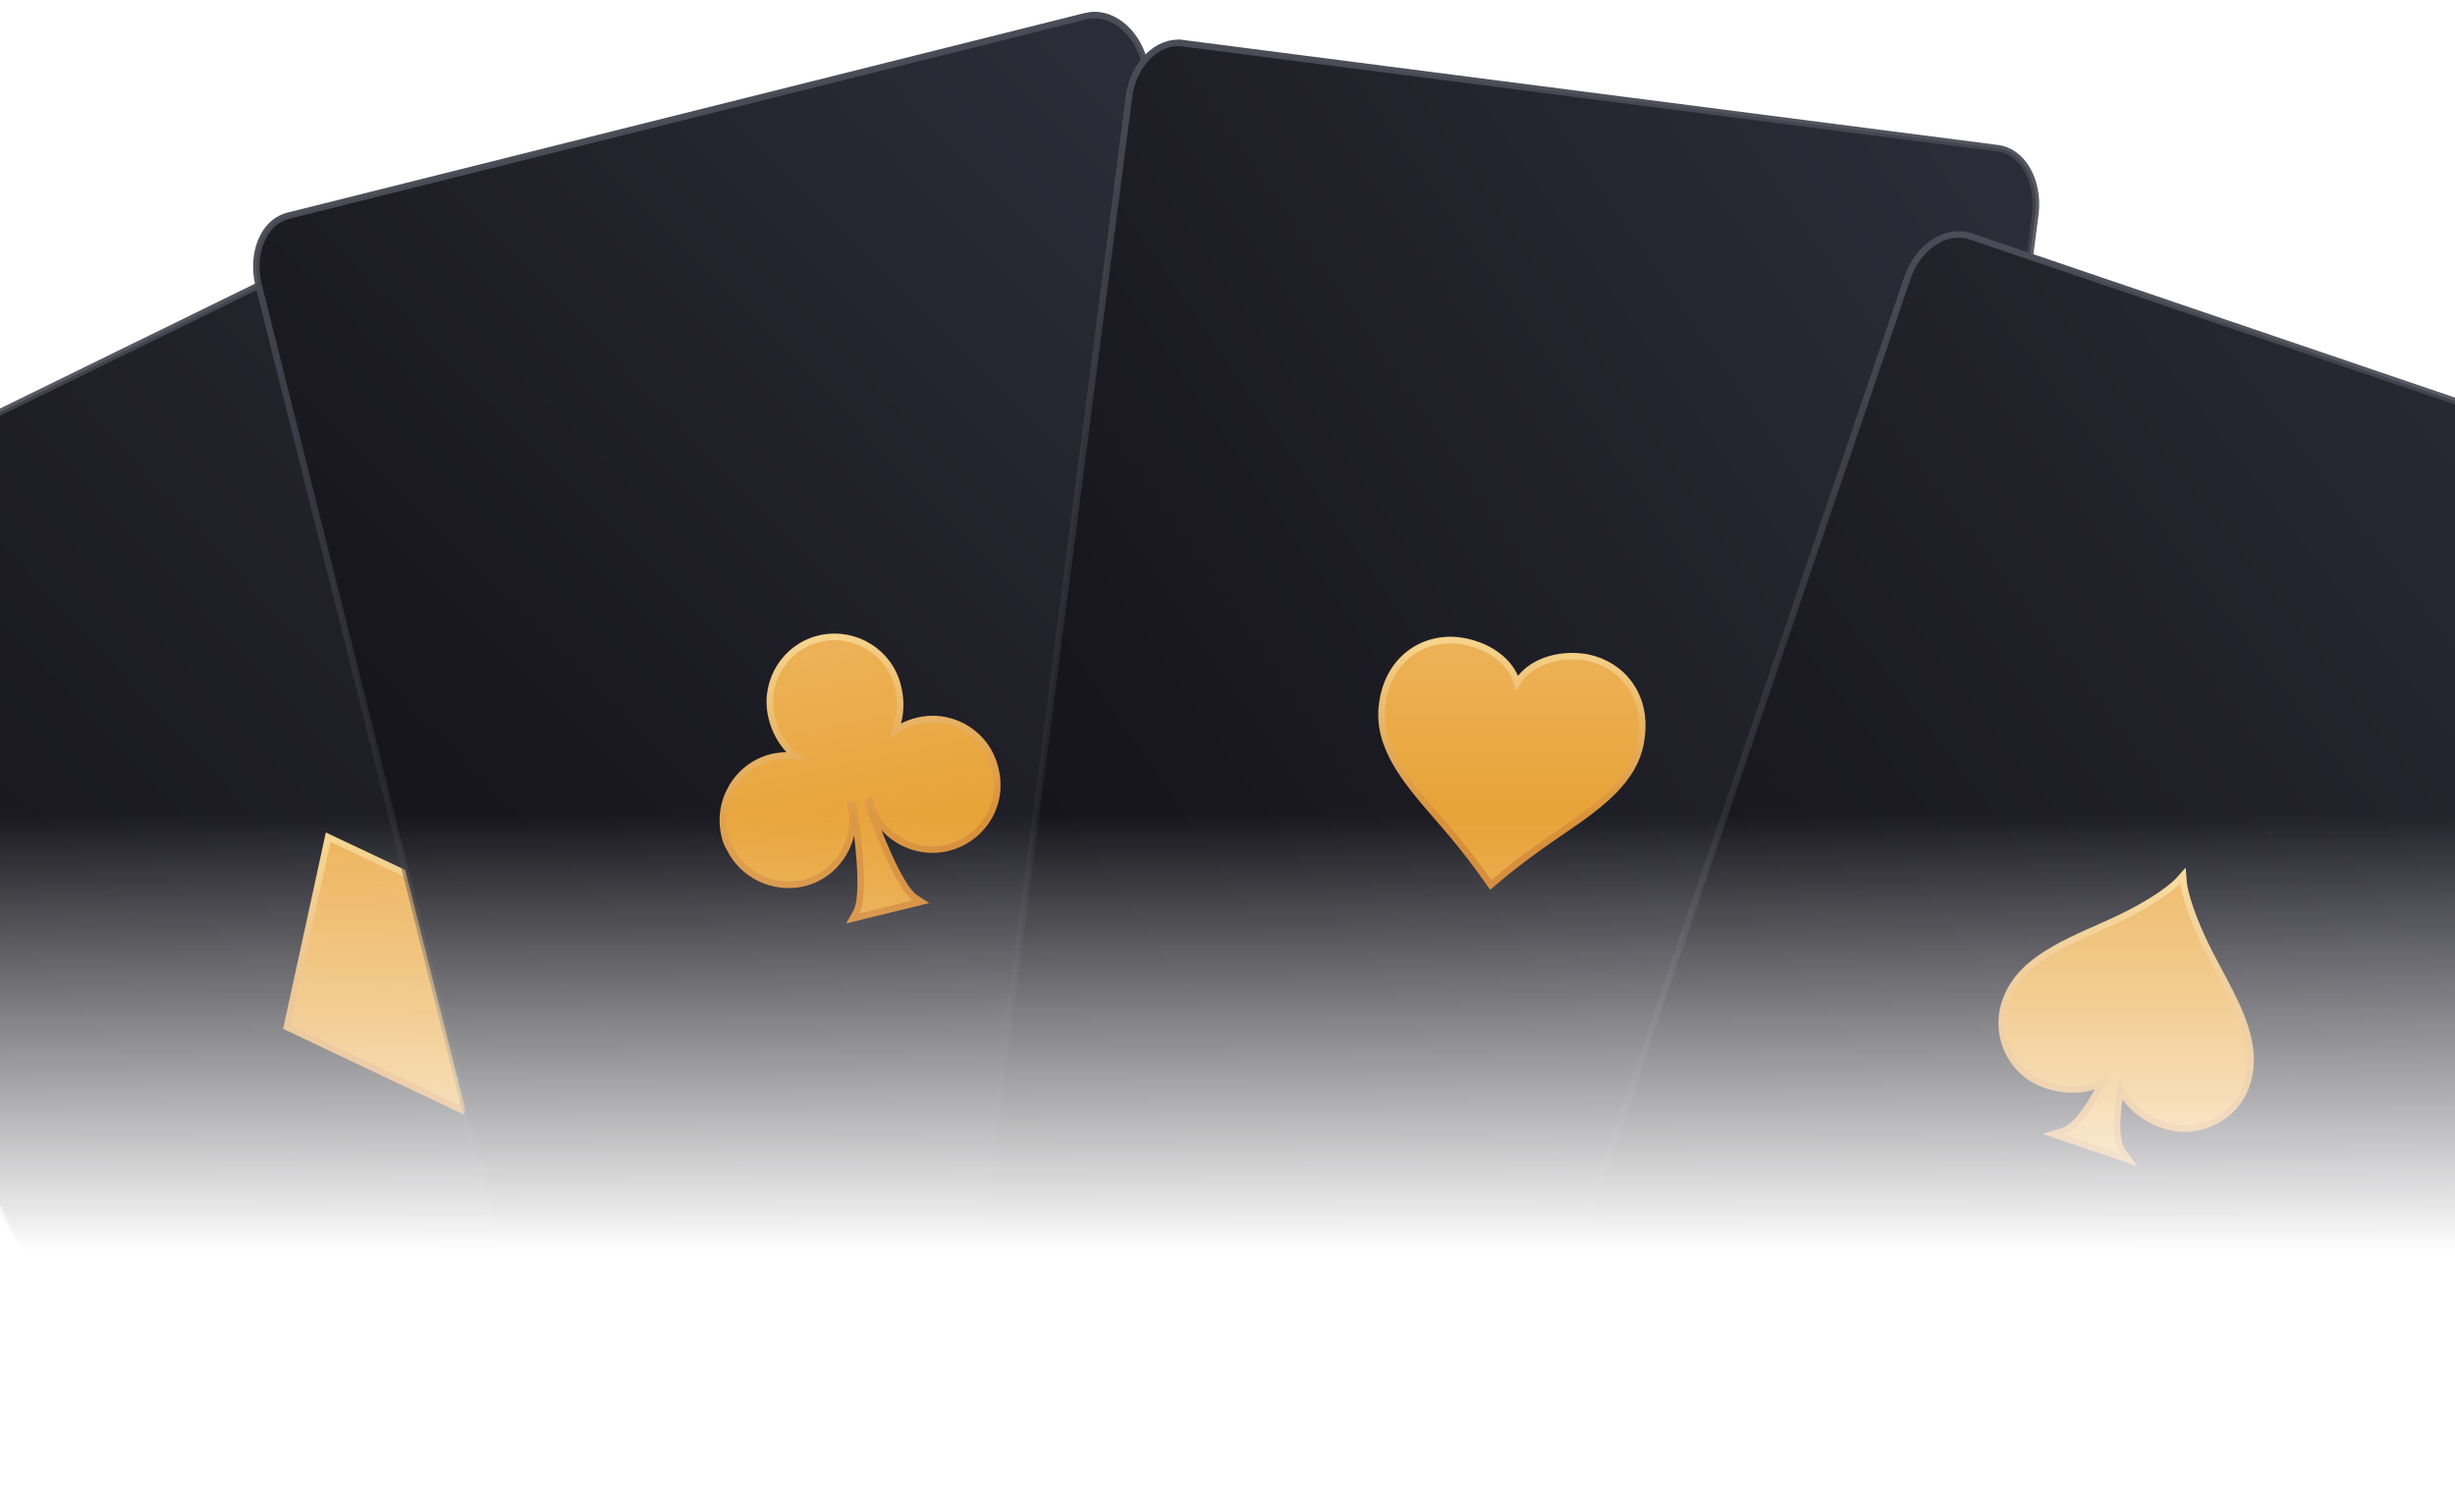 <svg width="375" height="231" viewBox="0 0 375 231" fill="none" xmlns="http://www.w3.org/2000/svg">
<mask id="mask0_123_10703" style="mask-type:alpha" maskUnits="userSpaceOnUse" x="-50" y="0" width="475" height="231">
<rect x="-50" width="475" height="230.69" fill="url(#paint0_linear_123_10703)"/>
</mask>
<g mask="url(#mask0_123_10703)">
<path d="M71.141 28.138C74.41 26.584 78.846 28.479 81.332 32.827L81.567 33.255L164.613 202.847C165.738 205.151 166.017 207.589 165.582 209.645C165.175 211.573 164.15 213.138 162.634 213.987L162.325 214.148L162.319 214.15L49.614 269.324C46.345 270.877 41.909 268.983 39.423 264.635L39.189 264.206L-43.858 94.615C-44.982 92.311 -45.261 89.874 -44.827 87.817C-44.419 85.889 -43.394 84.323 -41.878 83.474L-41.569 83.315L-41.563 83.312L71.141 28.138Z" fill="url(#paint1_linear_123_10703)" stroke="url(#paint2_linear_123_10703)"/>
<path d="M50.695 128.173L76.575 140.392L76.936 140.564L76.85 140.953L70.649 168.953L70.514 169.567L69.947 169.297L44.18 157.069L43.821 156.898L43.906 156.511L49.993 128.519L50.126 127.905L50.695 128.173Z" fill="url(#paint3_linear_123_10703)" stroke="url(#paint4_linear_123_10703)"/>
<path d="M165.879 2.456C169.446 1.578 173.407 4.431 174.731 9.155L174.851 9.618L174.852 9.624L220.779 192.834L220.779 192.835C221.37 195.319 221.159 197.75 220.332 199.664C219.559 201.457 218.258 202.776 216.579 203.308L216.238 203.403L216.236 203.404L94.395 233.906C90.828 234.784 86.868 231.932 85.544 227.208L85.423 226.745L85.422 226.74L39.493 43.522C38.905 41.041 39.116 38.611 39.942 36.699C40.715 34.907 42.017 33.588 43.696 33.056L44.036 32.96L44.038 32.96L165.88 2.457L165.879 2.456Z" fill="url(#paint5_linear_123_10703)" stroke="url(#paint6_linear_123_10703)"/>
<path d="M152.147 118.035C152.234 118.482 152.302 118.921 152.322 119.433L152.323 119.434C152.59 124.048 149.488 128.321 144.85 129.503L144.848 129.503C139.584 130.813 134.182 127.659 132.825 122.408C132.734 122.493 132.639 122.578 132.537 122.66C133.212 124.564 134.368 127.673 135.668 130.557C136.36 132.091 137.087 133.551 137.799 134.729C138.523 135.928 139.191 136.765 139.744 137.129L140.701 137.76L139.588 138.033L131.371 140.049L130.249 140.324L130.815 139.318C131.149 138.725 131.355 137.671 131.433 136.277C131.511 134.906 131.463 133.283 131.347 131.611C131.127 128.451 130.662 125.157 130.357 123.129C130.229 123.098 130.101 123.063 129.976 123.029C131.191 128.271 128.011 133.609 122.761 134.916L122.752 134.918C118.103 135.989 113.432 133.674 111.435 129.553C111.091 129.021 110.845 128.373 110.71 127.715L110.711 127.715C109.406 122.428 112.599 117.007 117.895 115.689L117.903 115.686L118.283 115.605C119.515 115.363 120.58 115.378 121.465 115.503C120.107 114.364 118.593 112.538 117.886 109.638L117.776 109.142C116.771 104.01 119.93 98.871 125.068 97.593L125.564 97.481C130.694 96.477 135.831 99.633 137.113 104.767L137.245 105.321C137.819 107.996 137.346 110.145 136.714 111.683C137.529 111.099 138.617 110.528 140.06 110.152L140.065 110.151L140.562 110.04C145.698 109.034 150.838 112.208 152.052 117.571L152.054 117.581L152.147 118.035Z" fill="url(#paint7_linear_123_10703)" stroke="url(#paint8_linear_123_10703)"/>
<path d="M172.444 14.817C173.067 9.684 176.916 6.151 180.554 6.588V6.587L305.076 22.635L305.083 22.636C306.979 22.855 308.581 24.059 309.644 25.881C310.707 27.704 311.211 30.12 310.902 32.67L286.672 219.938L286.671 219.941C286.049 225.075 282.199 228.607 278.562 228.171H278.561L154.039 212.124L154.032 212.123L153.681 212.071C151.938 211.752 150.469 210.586 149.473 208.878C148.409 207.055 147.904 204.639 148.213 202.089L148.212 202.088L172.443 14.821L172.444 14.817Z" fill="url(#paint9_linear_123_10703)" stroke="url(#paint10_linear_123_10703)"/>
<path d="M211.137 107.582C211.993 100.759 217.254 97.298 222.635 97.836H222.639L223.09 97.894C227.067 98.464 230.745 100.833 231.731 104.335C232.522 102.999 233.756 101.981 235.208 101.298C237.112 100.403 239.412 100.069 241.663 100.337L242.113 100.398L242.116 100.399L242.607 100.491C247.65 101.552 251.651 106.114 250.72 112.734L250.719 112.733C250.342 115.89 248.789 118.44 246.618 120.689C244.453 122.933 241.647 124.905 238.735 126.897L238.732 126.899C232.816 130.878 229.453 133.732 228.13 134.852L227.715 135.202L227.399 134.76C226.377 133.328 223.933 129.763 219.14 124.359L219.136 124.355C216.837 121.698 214.628 119.077 213.102 116.352C211.571 113.616 210.708 110.742 211.136 107.582H211.137Z" fill="url(#paint11_linear_123_10703)" stroke="url(#paint12_linear_123_10703)"/>
<path d="M291.332 42.52C292.991 37.693 297.053 35.09 300.632 35.996L300.976 36.095L419.879 76.53V76.531L419.886 76.533C421.71 77.117 423.056 78.621 423.739 80.612C424.379 82.48 424.425 84.751 423.729 86.996L423.578 87.45L362.598 266.216C360.939 271.043 356.877 273.646 353.299 272.74L352.954 272.642L234.213 232.206L234.21 232.205L233.886 232.085C232.297 231.433 231.071 229.992 230.411 228.12C229.752 226.25 229.673 223.979 230.362 221.739L230.51 221.292L230.512 221.286L291.331 42.52L291.332 42.52Z" fill="url(#paint13_linear_123_10703)" stroke="url(#paint14_linear_123_10703)"/>
<path d="M333.546 134.912V134.917C333.547 134.922 333.548 134.932 333.549 134.945C333.552 134.972 333.558 135.015 333.566 135.074C333.582 135.192 333.61 135.374 333.659 135.621C333.756 136.115 333.933 136.87 334.252 137.893C334.891 139.937 336.099 143.05 338.37 147.284L339.697 149.761C340.982 152.193 342.116 154.501 342.859 156.739C343.854 159.738 344.162 162.658 343.184 165.648L343.183 165.65C341.485 170.743 336.092 173.462 330.993 172.039L330.5 171.889C327.645 170.937 325.157 168.992 323.949 166.521C323.702 167.95 323.484 169.493 323.406 170.947C323.348 172.006 323.366 173.003 323.494 173.863C323.622 174.729 323.858 175.419 324.206 175.898L325.136 177.177L323.641 176.666L315.122 173.757L313.664 173.259L315.137 172.806C315.707 172.63 316.315 172.222 316.946 171.611C317.572 171.005 318.194 170.226 318.793 169.353C319.629 168.135 320.403 166.756 321.078 165.454C318.663 166.653 315.656 166.718 312.862 165.865L312.529 165.759C307.272 164.006 304.545 158.316 306.291 153.076L306.487 152.534C307.522 149.871 309.419 147.893 311.859 146.226C314.449 144.455 317.689 143.008 321.211 141.454L321.213 141.453L322.018 141.097C325.956 139.329 328.591 137.742 330.255 136.58C331.143 135.961 331.754 135.462 332.141 135.122C332.334 134.952 332.472 134.822 332.559 134.736C332.602 134.694 332.633 134.662 332.653 134.642C332.662 134.632 332.669 134.624 332.673 134.62L332.676 134.616L333.456 133.749L333.546 134.912Z" fill="url(#paint15_linear_123_10703)" stroke="url(#paint16_linear_123_10703)"/>
</g>
<defs>
<linearGradient id="paint0_linear_123_10703" x1="187.5" y1="124.697" x2="187.5" y2="191.41" gradientUnits="userSpaceOnUse">
<stop stop-color="#D9D9D9"/>
<stop offset="1" stop-color="#737373" stop-opacity="0"/>
</linearGradient>
<linearGradient id="paint1_linear_123_10703" x1="-33.804" y1="232.588" x2="153.867" y2="58.614" gradientUnits="userSpaceOnUse">
<stop offset="0.055" stop-color="#141319"/>
<stop offset="0.324" stop-color="#18171D"/>
<stop offset="0.727" stop-color="#24242E"/>
<stop offset="1" stop-color="#2C2C38"/>
</linearGradient>
<linearGradient id="paint2_linear_123_10703" x1="50.187" y1="29.066" x2="70.569" y2="268.396" gradientUnits="userSpaceOnUse">
<stop stop-color="#4C4C58"/>
<stop offset="1" stop-color="#15141A" stop-opacity="0"/>
</linearGradient>
<linearGradient id="paint3_linear_123_10703" x1="58.607" y1="127.934" x2="62.149" y2="169.528" gradientUnits="userSpaceOnUse">
<stop stop-color="#EDB258"/>
<stop offset="1" stop-color="#E69D2B"/>
</linearGradient>
<linearGradient id="paint4_linear_123_10703" x1="58.607" y1="127.934" x2="62.149" y2="169.528" gradientUnits="userSpaceOnUse">
<stop stop-color="#F5D38C"/>
<stop offset="1" stop-color="#CF7A1D"/>
</linearGradient>
<linearGradient id="paint5_linear_123_10703" x1="70.679" y1="198.931" x2="213.787" y2="57.763" gradientUnits="userSpaceOnUse">
<stop offset="0.055" stop-color="#141319"/>
<stop offset="0.324" stop-color="#18171D"/>
<stop offset="0.727" stop-color="#24242E"/>
<stop offset="1" stop-color="#2C2C38"/>
</linearGradient>
<linearGradient id="paint6_linear_123_10703" x1="108.625" y1="13.735" x2="151.65" y2="222.628" gradientUnits="userSpaceOnUse">
<stop stop-color="#4C4C58"/>
<stop offset="1" stop-color="#15141A" stop-opacity="0"/>
</linearGradient>
<linearGradient id="paint7_linear_123_10703" x1="126.27" y1="97.846" x2="134.715" y2="138.85" gradientUnits="userSpaceOnUse">
<stop stop-color="#EDB258"/>
<stop offset="1" stop-color="#E69D2B"/>
</linearGradient>
<linearGradient id="paint8_linear_123_10703" x1="126.27" y1="97.846" x2="134.715" y2="138.85" gradientUnits="userSpaceOnUse">
<stop stop-color="#F5D38C"/>
<stop offset="1" stop-color="#CF7A1D"/>
</linearGradient>
<linearGradient id="paint9_linear_123_10703" x1="147.291" y1="187.425" x2="327.164" y2="64.051" gradientUnits="userSpaceOnUse">
<stop offset="0.055" stop-color="#141319"/>
<stop offset="0.324" stop-color="#18171D"/>
<stop offset="0.727" stop-color="#24242E"/>
<stop offset="1" stop-color="#2C2C38"/>
</linearGradient>
<linearGradient id="paint10_linear_123_10703" x1="229.558" y1="6.051" x2="229.558" y2="228.708" gradientUnits="userSpaceOnUse">
<stop stop-color="#4C4C58"/>
<stop offset="1" stop-color="#15141A" stop-opacity="0"/>
</linearGradient>
<linearGradient id="paint11_linear_123_10703" x1="230.941" y1="98.281" x2="230.941" y2="134.47" gradientUnits="userSpaceOnUse">
<stop stop-color="#EDB258"/>
<stop offset="1" stop-color="#E69D2B"/>
</linearGradient>
<linearGradient id="paint12_linear_123_10703" x1="230.941" y1="98.281" x2="230.941" y2="134.47" gradientUnits="userSpaceOnUse">
<stop stop-color="#F5D38C"/>
<stop offset="1" stop-color="#CF7A1D"/>
</linearGradient>
<linearGradient id="paint13_linear_123_10703" x1="228.984" y1="229.274" x2="427.964" y2="77.128" gradientUnits="userSpaceOnUse">
<stop offset="0.055" stop-color="#141319"/>
<stop offset="0.324" stop-color="#18171D"/>
<stop offset="0.727" stop-color="#24242E"/>
<stop offset="1" stop-color="#2C2C38"/>
</linearGradient>
<linearGradient id="paint14_linear_123_10703" x1="327.057" y1="35.315" x2="327.057" y2="273.422" gradientUnits="userSpaceOnUse">
<stop stop-color="#4C4C58"/>
<stop offset="1" stop-color="#15141A" stop-opacity="0"/>
</linearGradient>
<linearGradient id="paint15_linear_123_10703" x1="324.772" y1="134.951" x2="324.772" y2="176.193" gradientUnits="userSpaceOnUse">
<stop stop-color="#EDB258"/>
<stop offset="1" stop-color="#E69D2B"/>
</linearGradient>
<linearGradient id="paint16_linear_123_10703" x1="324.772" y1="134.951" x2="324.772" y2="176.193" gradientUnits="userSpaceOnUse">
<stop stop-color="#F5D38C"/>
<stop offset="1" stop-color="#CF7A1D"/>
</linearGradient>
</defs>
</svg>

